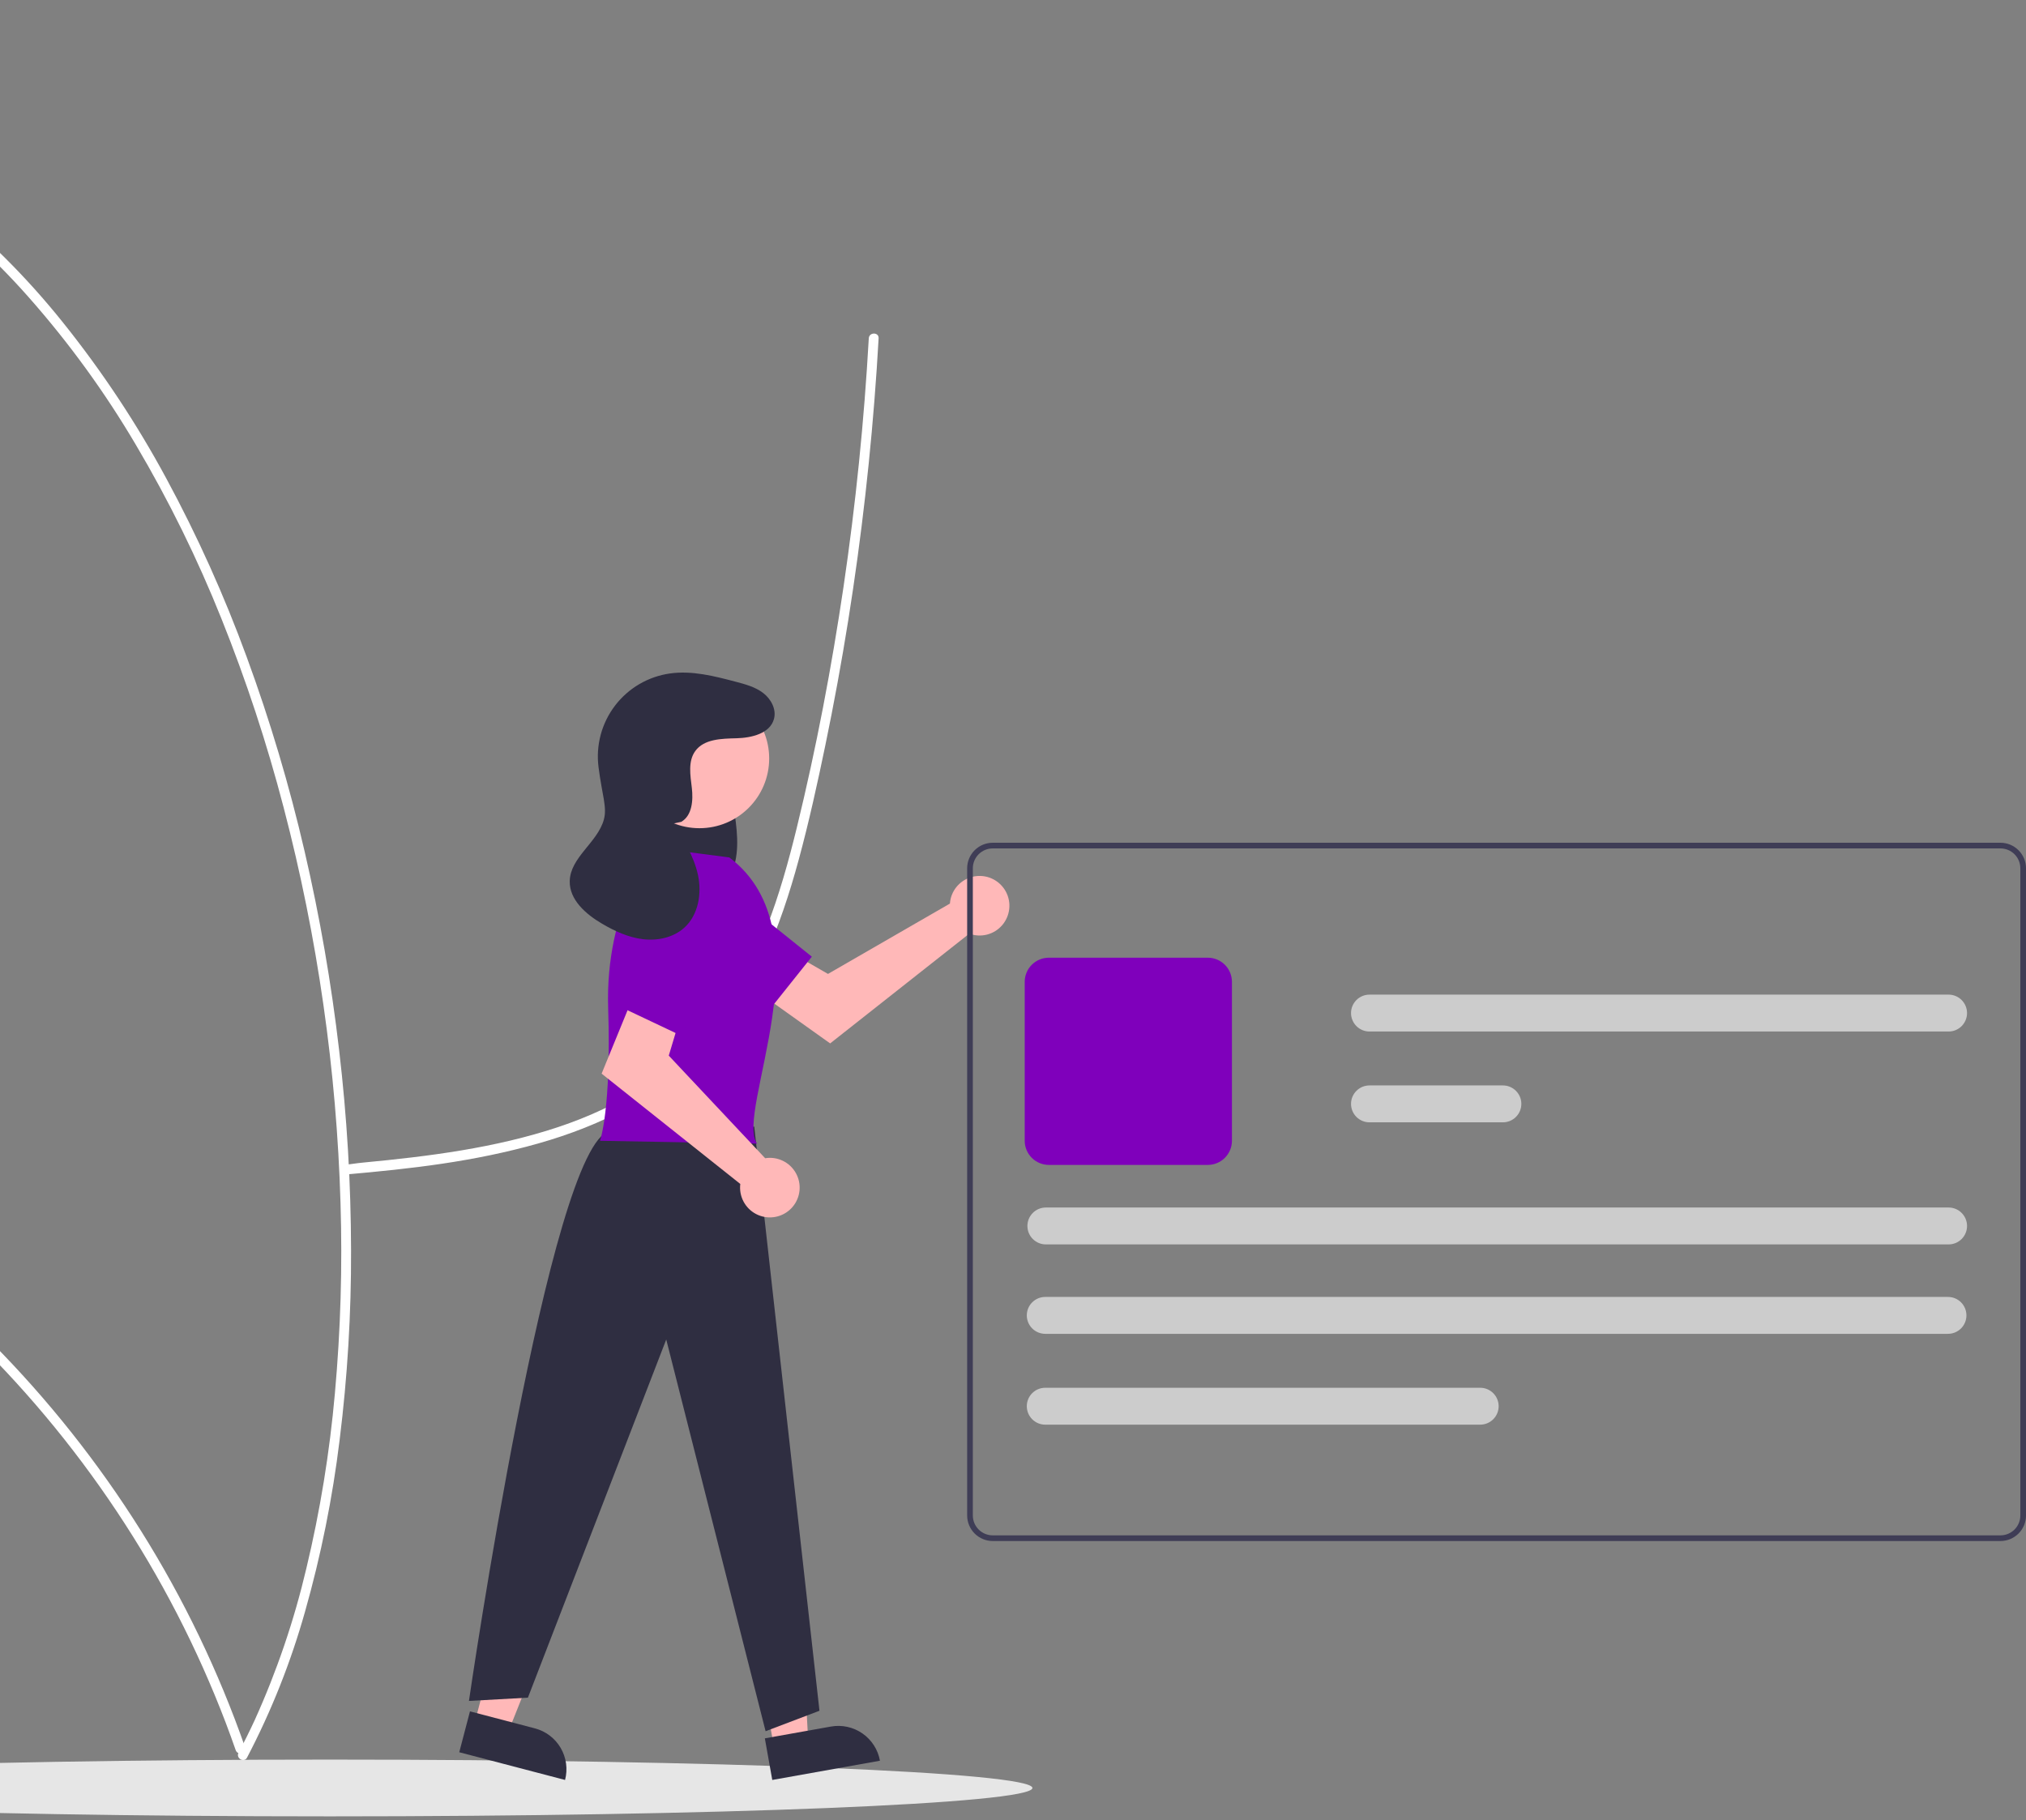 <svg width="591" height="531" viewBox="0 0 591 531" fill="none" xmlns="http://www.w3.org/2000/svg">
<rect x="0" y="0" width="591" height="531" fill="#808080" stroke="none"/>
<g clip-path="url(#clip0_715_20924)">
<path d="M100.535 342.667C120.057 340.948 138.091 338.939 157.008 333.586C175.345 328.397 192.99 319.711 206.044 305.528C220.084 290.274 227.663 270.462 233.01 250.741C235.991 239.745 238.441 228.596 240.753 217.443C243.261 205.342 245.489 193.187 247.438 180.979C251.317 156.679 254.086 132.235 255.746 107.649C255.947 104.664 256.13 101.679 256.298 98.692C256.401 96.85 253.536 96.856 253.432 98.692C252.069 122.928 249.616 147.069 246.075 171.115C242.58 194.741 238.108 218.264 232.434 241.466C227.627 261.122 221.404 281.085 209.077 297.447C197.517 312.791 180.821 322.818 162.793 328.813C144.448 334.914 125.106 337.349 105.936 339.161C103.585 339.383 102.888 339.594 100.535 339.802C98.713 339.962 98.696 342.829 100.535 342.667Z" fill="white"/>
<path d="M-207.704 302.676C-183.074 304.043 -158.694 308.339 -135.08 315.474C-111.456 322.595 -88.754 332.476 -67.444 344.914C-46.853 356.942 -27.738 371.334 -10.488 387.798C6.255 403.785 21.176 421.577 34.004 440.847C46.89 460.166 57.569 480.869 65.841 502.568C66.849 505.223 67.821 507.893 68.755 510.576C69.359 512.305 72.128 511.561 71.518 509.814C63.779 487.657 53.577 466.439 41.104 446.558C28.633 426.676 13.996 408.237 -2.537 391.58C-19.335 374.664 -38.031 359.744 -58.252 347.117C-100.709 320.67 -148.834 304.671 -198.675 300.433C-201.682 300.181 -204.691 299.974 -207.704 299.811C-209.547 299.71 -209.541 302.576 -207.704 302.676Z" fill="white"/>
<path d="M-73.734 31.502C-57.986 36.511 -43.059 43.805 -29.43 53.152C-15.504 62.768 -2.803 74.047 8.391 86.74C20.187 100.092 30.674 114.545 39.709 129.901C49.292 146.114 57.617 163.039 64.61 180.527C71.811 198.48 77.868 216.872 82.744 235.591C87.7 254.532 91.572 273.741 94.339 293.123C97.093 312.299 98.759 331.616 99.331 350.981C99.906 369.498 99.359 388.033 97.691 406.484C96.166 423.698 93.381 440.776 89.358 457.582C85.786 472.761 80.751 487.559 74.324 501.767C72.836 504.991 71.256 508.171 69.586 511.307C68.719 512.934 71.192 514.383 72.06 512.753C79.162 499.182 84.833 484.909 88.981 470.165C93.635 453.751 97.009 437.001 99.072 420.065C101.358 401.691 102.472 383.19 102.406 364.675C102.365 345.223 101.207 325.789 98.938 306.47C96.668 286.909 93.298 267.492 88.843 248.311C84.4 229.098 78.763 210.181 71.966 191.67C65.415 173.75 57.571 156.329 48.496 139.545C39.853 123.529 29.781 108.327 18.402 94.123C7.596 80.6 -4.741 68.374 -18.362 57.69C-31.496 47.42 -46.01 39.048 -61.477 32.821C-65.257 31.316 -69.088 29.956 -72.973 28.739C-74.736 28.184 -75.49 30.95 -73.734 31.502Z" fill="white"/>
<path d="M96.219 529.894C209.412 529.894 301.172 526.186 301.172 521.613C301.172 517.04 209.412 513.332 96.219 513.332C-16.974 513.332 -108.734 517.04 -108.734 521.613C-108.734 526.186 -16.974 529.894 96.219 529.894Z" fill="#E6E6E6"/>
<path d="M277.299 262.245C277.198 262.692 277.131 263.146 277.101 263.603L241.528 284.125L232.882 279.147L223.664 291.215L242.161 304.398L282.744 272.382C284.4 272.994 286.202 273.088 287.912 272.652C289.622 272.215 291.159 271.268 292.317 269.936C293.476 268.605 294.202 266.952 294.398 265.198C294.595 263.445 294.253 261.672 293.418 260.118C292.582 258.563 291.294 257.299 289.723 256.495C288.152 255.69 286.373 255.383 284.624 255.614C282.874 255.845 281.236 256.603 279.927 257.787C278.619 258.972 277.702 260.527 277.299 262.245Z" fill="#FFB8B8"/>
<path d="M196.282 274.837L224.292 294.8L236.819 279.094L209.591 257.246C208.42 256.306 207.069 255.615 205.621 255.216C204.173 254.816 202.659 254.717 201.172 254.923C199.684 255.129 198.254 255.637 196.969 256.415C195.685 257.193 194.573 258.225 193.701 259.448C192.003 261.831 191.32 264.791 191.804 267.677C192.288 270.563 193.899 273.139 196.282 274.837Z" fill="#7F00BB"/>
<path d="M138.463 502.617L148.284 505.19L162.883 468.535L148.389 464.736L138.463 502.617Z" fill="#FFB8B8"/>
<path d="M164.834 519.273L133.969 511.186L137.094 499.261L156.034 504.224C159.196 505.052 161.9 507.103 163.551 509.926C165.201 512.748 165.663 516.111 164.834 519.273Z" fill="#2F2E41"/>
<path d="M225.763 509.611L235.757 507.826L233.627 468.428L218.877 471.063L225.763 509.611Z" fill="#FFB8B8"/>
<path d="M256.688 513.662L225.278 519.273L223.11 507.137L242.384 503.694C243.978 503.41 245.612 503.442 247.193 503.788C248.774 504.135 250.272 504.79 251.6 505.716C252.928 506.641 254.061 507.82 254.934 509.183C255.807 510.546 256.403 512.068 256.688 513.662Z" fill="#2F2E41"/>
<path d="M206.082 219.866C208.545 220.466 210.548 222.975 211.752 225.882C212.861 228.936 213.613 232.108 213.991 235.335C214.936 241.344 215.844 247.849 213.889 253.415C211.597 259.938 205.49 263.355 200.193 261.749C194.896 260.143 190.683 254.117 189.243 247.179C187.933 240.17 188.777 232.928 191.665 226.407C193.17 222.981 195.244 219.821 198 218.275C199.352 217.458 200.964 217.182 202.511 217.505C204.058 217.827 205.425 218.723 206.338 220.012" fill="#2F2E41"/>
<path d="M220.018 328.668L239.045 499.085L223.331 505.052L194.347 390.775L153.996 495.262L136.795 496.218C136.795 496.218 160.396 333.637 177.886 329.942L220.018 328.668Z" fill="#2F2E41"/>
<path d="M204.036 241.615C215.269 241.615 224.375 232.509 224.375 221.276C224.375 210.044 215.269 200.938 204.036 200.938C192.803 200.938 183.697 210.044 183.697 221.276C183.697 232.509 192.803 241.615 204.036 241.615Z" fill="#FFB8B8"/>
<path d="M212.766 250.146L190.787 247.279C190.787 247.279 176.453 264.48 177.409 294.104C178.364 323.728 175.02 332.807 175.02 332.807L220.847 333.635C214.222 324.526 241.931 272.209 212.766 250.146Z" fill="#7F00BB"/>
<path d="M224.572 337.777C224.114 337.781 223.657 337.82 223.205 337.895L195.087 307.963L197.953 298.407L184.097 292.195L175.496 313.219L215.95 345.398C215.733 347.15 216.054 348.926 216.87 350.49C217.687 352.055 218.96 353.334 220.522 354.157C222.083 354.98 223.858 355.309 225.61 355.099C227.362 354.889 229.009 354.15 230.332 352.981C231.654 351.812 232.589 350.269 233.013 348.555C233.437 346.842 233.329 345.04 232.703 343.39C232.078 341.739 230.965 340.318 229.513 339.316C228.06 338.313 226.337 337.777 224.572 337.777Z" fill="#FFB8B8"/>
<path d="M193.777 261.793L180.754 293.628L198.911 302.229L213.947 270.724C214.594 269.368 214.957 267.895 215.015 266.394C215.073 264.893 214.823 263.397 214.282 261.996C213.741 260.595 212.919 259.319 211.868 258.247C210.817 257.174 209.557 256.328 208.167 255.759C206.826 255.21 205.39 254.931 203.941 254.938C202.492 254.944 201.059 255.236 199.722 255.796C198.386 256.356 197.173 257.174 196.153 258.203C195.133 259.232 194.326 260.452 193.777 261.793Z" fill="#7F00BB"/>
<path d="M198.718 239.765C201.905 237.927 202.244 233.492 201.811 229.838C201.378 226.185 200.655 222.112 202.802 219.124C205.366 215.559 210.515 215.488 214.905 215.372C219.294 215.255 224.64 213.97 225.777 209.729C226.529 206.926 224.921 203.919 222.613 202.16C220.306 200.401 217.419 199.623 214.614 198.884C208.337 197.23 201.856 195.563 195.43 196.472C189.064 197.372 183.309 200.742 179.409 205.853C175.51 210.964 173.78 217.405 174.593 223.782C175.633 231.94 177.141 235.502 176.151 239.099C174.307 245.798 166.354 250.102 166.196 257.049C166.072 262.483 170.872 266.675 175.555 269.434C179.269 271.623 183.278 273.48 187.559 273.992C191.839 274.505 196.448 273.524 199.637 270.622C203.75 266.88 204.767 260.628 203.588 255.194C202.409 249.76 199.383 244.934 196.391 240.248" fill="#2F2E41"/>
<path d="M583.553 245.857H289.58C287.604 245.86 285.71 246.647 284.313 248.044C282.916 249.441 282.13 251.335 282.127 253.31V442.116C282.13 444.092 282.916 445.985 284.313 447.382C285.71 448.78 287.604 449.566 289.58 449.569H583.553C585.529 449.566 587.423 448.78 588.82 447.382C590.217 445.985 591.003 444.092 591.006 442.116V253.31C591.003 251.335 590.217 249.441 588.82 248.044C587.423 246.647 585.529 245.86 583.553 245.857ZM589.35 442.116C589.348 443.653 588.737 445.126 587.65 446.213C586.564 447.3 585.09 447.911 583.553 447.912H289.58C288.043 447.911 286.57 447.3 285.483 446.213C284.396 445.126 283.785 443.653 283.783 442.116V253.31C283.785 251.773 284.396 250.3 285.483 249.213C286.57 248.127 288.043 247.515 289.58 247.514H583.553C585.09 247.515 586.564 248.127 587.65 249.213C588.737 250.3 589.348 251.773 589.35 253.31V442.116Z" fill="#3F3D56"/>
<path d="M352.328 339.843H305.955C304.089 339.841 302.3 339.099 300.98 337.779C299.661 336.46 298.918 334.671 298.916 332.805V286.431C298.918 284.565 299.661 282.776 300.98 281.457C302.3 280.137 304.089 279.395 305.955 279.393H352.328C354.194 279.395 355.983 280.137 357.303 281.457C358.622 282.776 359.365 284.565 359.367 286.431V332.805C359.365 334.671 358.622 336.46 357.303 337.779C355.983 339.099 354.194 339.841 352.328 339.843Z" fill="#7F00BB"/>
<path d="M568.242 389.123H304.908C303.48 389.123 302.111 388.556 301.102 387.546C300.092 386.537 299.525 385.168 299.525 383.74C299.525 382.312 300.092 380.943 301.102 379.934C302.111 378.925 303.48 378.357 304.908 378.357H568.242C569.67 378.357 571.039 378.925 572.048 379.934C573.058 380.943 573.625 382.312 573.625 383.74C573.625 385.168 573.058 386.537 572.048 387.546C571.039 388.556 569.67 389.123 568.242 389.123Z" fill="#CCCCCC"/>
<path d="M568.42 363.037H305.086C303.658 363.037 302.289 362.47 301.28 361.46C300.27 360.451 299.703 359.082 299.703 357.654C299.703 356.227 300.27 354.857 301.28 353.848C302.289 352.839 303.658 352.271 305.086 352.271H568.42C569.847 352.271 571.216 352.839 572.226 353.848C573.235 354.857 573.802 356.227 573.802 357.654C573.802 359.082 573.235 360.451 572.226 361.46C571.216 362.47 569.847 363.037 568.42 363.037Z" fill="#CCCCCC"/>
<path d="M438.407 327.421H399.486C398.059 327.421 396.689 326.854 395.68 325.845C394.671 324.836 394.104 323.466 394.104 322.039C394.104 320.611 394.671 319.242 395.68 318.233C396.689 317.223 398.059 316.656 399.486 316.656H438.407C439.834 316.656 441.203 317.223 442.213 318.233C443.222 319.242 443.789 320.611 443.789 322.039C443.789 323.466 443.222 324.836 442.213 325.845C441.203 326.854 439.834 327.421 438.407 327.421Z" fill="#CCCCCC"/>
<path d="M568.417 300.929H399.486C398.059 300.929 396.689 300.362 395.68 299.353C394.671 298.343 394.104 296.974 394.104 295.547C394.104 294.119 394.671 292.75 395.68 291.741C396.689 290.731 398.059 290.164 399.486 290.164H568.417C569.845 290.164 571.214 290.731 572.223 291.741C573.233 292.75 573.8 294.119 573.8 295.547C573.8 296.974 573.233 298.343 572.223 299.353C571.214 300.362 569.845 300.929 568.417 300.929Z" fill="#CCCCCC"/>
<path d="M431.783 415.621H304.908C303.48 415.621 302.111 415.054 301.102 414.044C300.092 413.035 299.525 411.666 299.525 410.238C299.525 408.811 300.092 407.441 301.102 406.432C302.111 405.423 303.48 404.855 304.908 404.855H431.783C433.211 404.855 434.58 405.423 435.589 406.432C436.599 407.441 437.166 408.811 437.166 410.238C437.166 411.666 436.599 413.035 435.589 414.044C434.58 415.054 433.211 415.621 431.783 415.621Z" fill="#CCCCCC"/>
</g>
<defs>
<clipPath id="clip0_715_20924">
<rect width="591" height="530.356" fill="white"/>
</clipPath>
</defs>
</svg>
